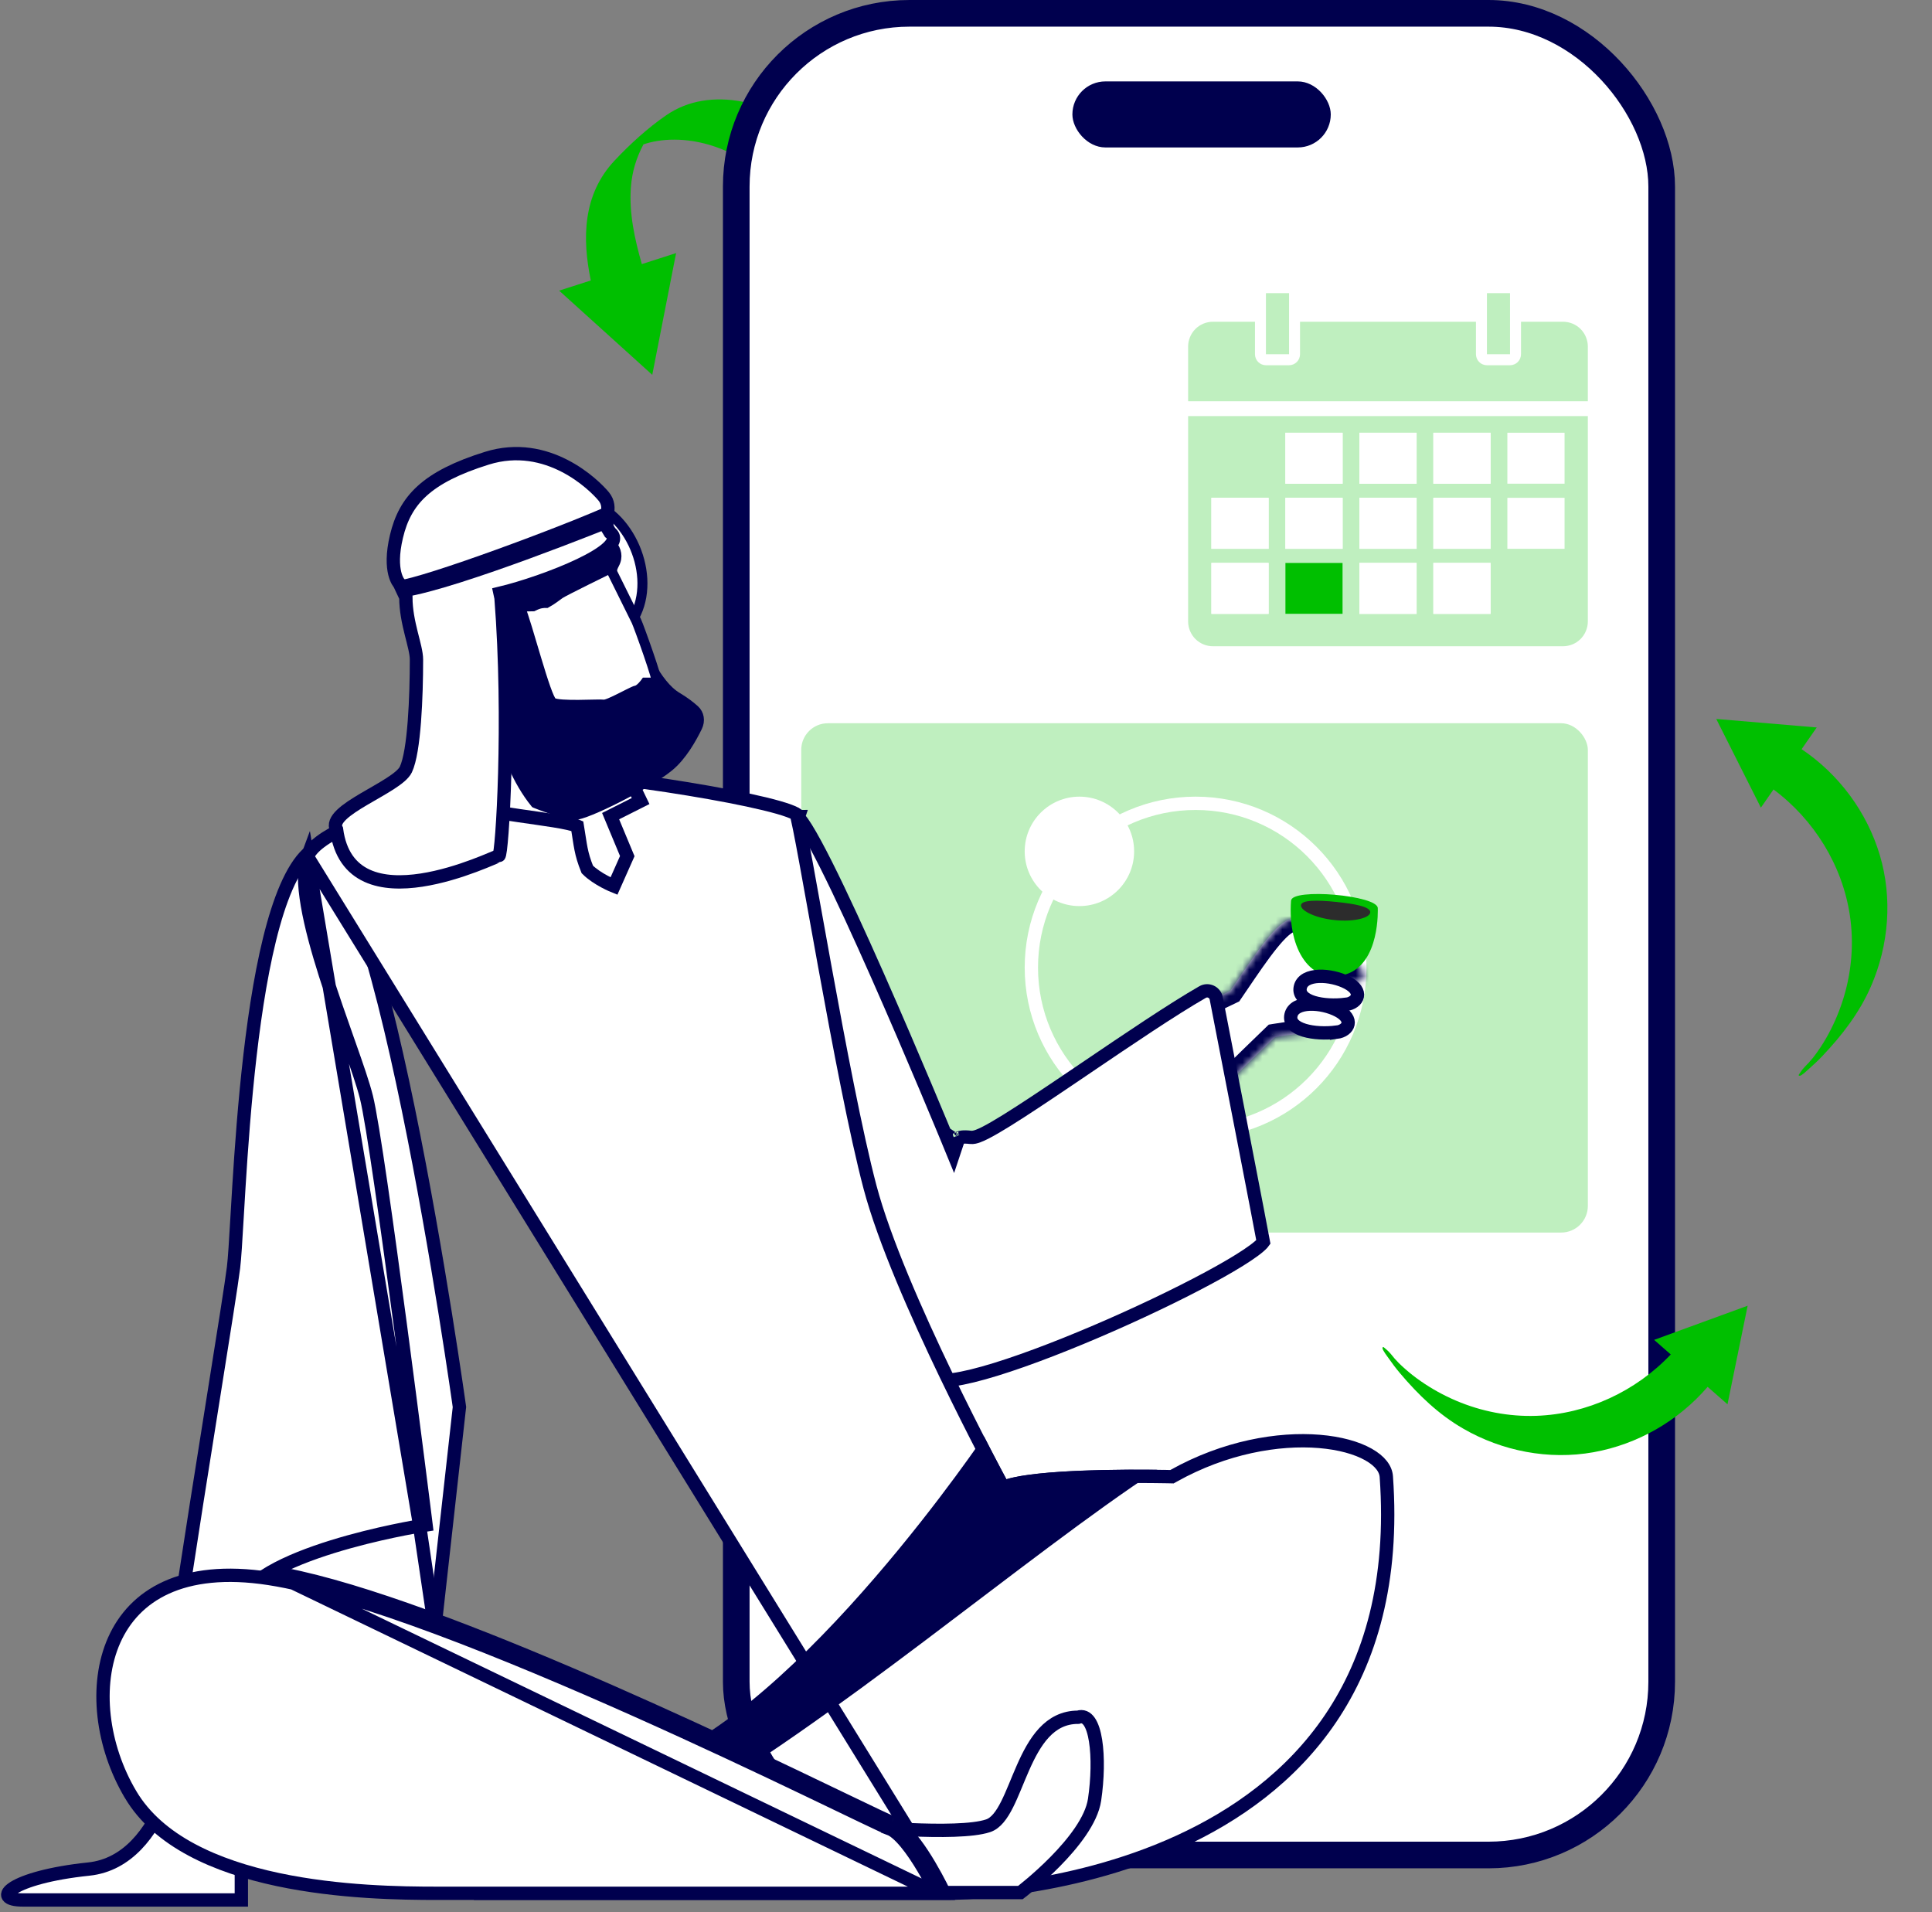 <svg width="290" height="287" viewBox="0 0 290 287" fill="none" xmlns="http://www.w3.org/2000/svg">
<rect x="0" y="0" width="290" height="287" fill="#808080" stroke="none"/>
<g clip-path="url(#clip0_982_4721)">
<path d="M103.919 21.173C102.175 20.904 100.381 20.878 98.636 21.164C97.941 21.279 97.253 21.444 96.586 21.669C95.527 23.655 94.87 25.747 94.698 28.128C94.414 32.037 95.271 35.9 96.342 39.639L101.485 37.988L97.907 56.26L83.929 43.622L88.682 42.097C87.368 35.772 87.471 29.189 92.25 24.102C94.57 21.633 97.198 19.231 99.997 17.303C101.625 16.181 103.455 15.454 105.411 15.131C109.316 14.489 113.401 15.382 116.878 17.172C120.67 19.125 123.785 22.191 125.796 25.926C126.008 26.322 122.91 28.832 122.577 29.128C122.329 29.347 119.069 32.044 119.021 31.959C115.984 26.317 110.331 22.16 103.922 21.172L103.919 21.173Z" fill="#00BF00"/>
</g>
<rect x="110.514" y="2" width="138.912" height="276.429" rx="26" fill="white" stroke="#00004E" stroke-width="4"/>
<rect x="120.268" y="108.556" width="118.073" height="76.445" rx="4" fill="#BFEFBF"/>
<circle cx="179.462" cy="145.226" r="24.652" stroke="white" stroke-width="2"/>
<circle cx="162.023" cy="127.787" r="8.213" fill="white"/>
<mask id="path-6-inside-1_982_4721" fill="white">
<path fill-rule="evenodd" clip-rule="evenodd" d="M193.778 137.98C195.981 137.75 199.22 138.095 200.389 140.299C200.78 141.037 201.547 141.93 202.325 142.835C203.871 144.633 205.457 146.479 204.221 147.257C203.535 147.681 202.438 147.664 201.269 147.363C200.882 148.499 200.484 149.365 200.484 149.365C200.484 149.365 201.289 153.198 200.484 154.118C200.049 154.626 199.137 154.719 197.179 154.919C195.816 155.058 193.948 155.249 191.382 155.666C187.285 159.614 180.337 166.373 179.732 167.381C178.869 168.819 179.732 151.109 179.732 151.109V151.128C181.306 150.35 183.04 149.514 184.663 148.739C184.976 148.282 185.293 147.814 185.613 147.341C188.591 142.951 191.824 138.184 193.778 137.98Z"/>
</mask>
<path fill-rule="evenodd" clip-rule="evenodd" d="M193.778 137.98C195.981 137.75 199.22 138.095 200.389 140.299C200.78 141.037 201.547 141.93 202.325 142.835C203.871 144.633 205.457 146.479 204.221 147.257C203.535 147.681 202.438 147.664 201.269 147.363C200.882 148.499 200.484 149.365 200.484 149.365C200.484 149.365 201.289 153.198 200.484 154.118C200.049 154.626 199.137 154.719 197.179 154.919C195.816 155.058 193.948 155.249 191.382 155.666C187.285 159.614 180.337 166.373 179.732 167.381C178.869 168.819 179.732 151.109 179.732 151.109V151.128C181.306 150.35 183.04 149.514 184.663 148.739C184.976 148.282 185.293 147.814 185.613 147.341C188.591 142.951 191.824 138.184 193.778 137.98Z" fill="white"/>
<path d="M200.389 140.299L198.622 141.236L198.622 141.236L200.389 140.299ZM193.778 137.98L193.985 139.969L193.778 137.98ZM202.325 142.835L200.809 144.139L200.809 144.139L202.325 142.835ZM204.221 147.257L205.273 148.958L205.28 148.954L205.286 148.95L204.221 147.257ZM201.269 147.363L201.768 145.426L199.974 144.964L199.376 146.718L201.269 147.363ZM200.484 149.365L198.667 148.531L198.392 149.131L198.527 149.776L200.484 149.365ZM200.484 154.118L198.979 152.801L198.972 152.809L198.966 152.817L200.484 154.118ZM197.179 154.919L196.976 152.929L197.179 154.919ZM191.382 155.666L191.06 153.692L190.444 153.793L189.994 154.226L191.382 155.666ZM179.732 167.381L178.017 166.353H178.017L179.732 167.381ZM179.732 151.109H181.732L177.734 151.012L179.732 151.109ZM179.732 151.128H177.732V154.348L180.618 152.921L179.732 151.128ZM184.663 148.739L185.525 150.544L186.011 150.312L186.315 149.867L184.663 148.739ZM185.613 147.341L183.958 146.219L183.958 146.219L185.613 147.341ZM202.156 139.362C201.212 137.584 199.513 136.707 197.993 136.296C196.462 135.882 194.843 135.858 193.57 135.991L193.985 139.969C194.916 139.872 196.018 139.906 196.949 140.158C197.892 140.413 198.396 140.811 198.622 141.236L202.156 139.362ZM203.842 141.531C203.003 140.555 202.418 139.856 202.156 139.362L198.622 141.236C199.143 142.218 200.092 143.305 200.809 144.139L203.842 141.531ZM205.286 148.95C206.164 148.397 206.661 147.506 206.664 146.497C206.666 145.673 206.338 144.949 206.065 144.457C205.508 143.455 204.564 142.372 203.842 141.531L200.809 144.139C201.632 145.096 202.254 145.835 202.568 146.4C202.73 146.691 202.663 146.688 202.664 146.485C202.664 146.348 202.696 146.148 202.813 145.94C202.929 145.734 203.073 145.616 203.156 145.564L205.286 148.95ZM200.77 149.3C202.051 149.63 203.855 149.835 205.273 148.958L203.169 145.556C203.231 145.518 203.174 145.576 202.882 145.583C202.605 145.589 202.227 145.544 201.768 145.426L200.77 149.3ZM199.376 146.718C199.199 147.237 199.018 147.698 198.882 148.028C198.815 148.193 198.758 148.323 198.72 148.41C198.701 148.454 198.687 148.487 198.677 148.507C198.673 148.517 198.67 148.525 198.668 148.529C198.667 148.531 198.666 148.532 198.666 148.532C198.666 148.533 198.666 148.533 198.666 148.532C198.666 148.532 198.666 148.532 198.666 148.532C198.666 148.532 198.666 148.532 198.666 148.532C198.666 148.532 198.666 148.532 198.666 148.531C198.667 148.531 198.667 148.531 200.484 149.365C202.302 150.199 202.302 150.199 202.303 150.199C202.303 150.199 202.303 150.198 202.303 150.198C202.303 150.198 202.303 150.198 202.303 150.198C202.303 150.197 202.303 150.197 202.304 150.196C202.304 150.195 202.305 150.194 202.305 150.193C202.307 150.19 202.308 150.186 202.31 150.181C202.315 150.172 202.32 150.16 202.327 150.144C202.341 150.113 202.361 150.069 202.385 150.014C202.433 149.903 202.501 149.746 202.581 149.552C202.74 149.165 202.952 148.625 203.162 148.008L199.376 146.718ZM200.484 149.365C198.527 149.776 198.527 149.776 198.527 149.776C198.527 149.776 198.527 149.775 198.527 149.775C198.527 149.775 198.527 149.775 198.527 149.775C198.527 149.775 198.527 149.775 198.527 149.775C198.527 149.775 198.527 149.777 198.528 149.779C198.529 149.784 198.53 149.792 198.533 149.803C198.537 149.826 198.544 149.861 198.553 149.908C198.571 150.002 198.597 150.14 198.625 150.31C198.683 150.653 198.751 151.11 198.795 151.583C198.841 152.069 198.855 152.507 198.83 152.834C198.817 152.996 198.799 153.079 198.792 153.101C198.781 153.14 198.813 152.991 198.979 152.801L201.99 155.435C202.657 154.673 202.778 153.664 202.818 153.141C202.868 152.49 202.833 151.797 202.778 151.21C202.721 150.61 202.638 150.051 202.57 149.647C202.536 149.443 202.505 149.274 202.482 149.155C202.47 149.095 202.461 149.048 202.454 149.014C202.451 148.997 202.448 148.983 202.446 148.973C202.445 148.968 202.444 148.964 202.443 148.961C202.443 148.959 202.443 148.958 202.442 148.957C202.442 148.956 202.442 148.956 202.442 148.955C202.442 148.955 202.442 148.955 202.442 148.955C202.442 148.954 202.442 148.954 200.484 149.365ZM198.966 152.817C199.186 152.561 199.388 152.593 198.988 152.678C198.592 152.762 198.003 152.825 196.976 152.929L197.382 156.909C198.312 156.814 199.159 156.73 199.817 156.591C200.472 156.452 201.348 156.184 202.003 155.42L198.966 152.817ZM196.976 152.929C195.604 153.069 193.688 153.265 191.06 153.692L191.703 157.64C194.209 157.233 196.029 157.047 197.382 156.909L196.976 152.929ZM189.994 154.226C187.944 156.202 185.174 158.887 182.838 161.207C181.671 162.366 180.604 163.443 179.786 164.298C179.378 164.725 179.021 165.108 178.741 165.425C178.502 165.694 178.202 166.043 178.017 166.353L181.447 168.41C181.413 168.467 181.462 168.385 181.735 168.076C181.967 167.815 182.284 167.473 182.677 167.063C183.46 166.244 184.499 165.195 185.657 164.045C187.971 161.746 190.723 159.078 192.769 157.106L189.994 154.226ZM178.017 166.353C178.024 166.34 178.302 165.827 178.969 165.583C179.393 165.428 179.886 165.417 180.351 165.599C180.767 165.762 181.019 166.023 181.145 166.178C181.371 166.458 181.442 166.716 181.444 166.724C181.462 166.78 181.463 166.8 181.456 166.76C181.423 166.567 181.387 166.119 181.367 165.39C181.328 163.989 181.354 161.955 181.408 159.835C181.461 157.726 181.542 155.568 181.609 153.936C181.642 153.12 181.673 152.437 181.694 151.958C181.705 151.719 181.714 151.53 181.72 151.402C181.723 151.338 181.725 151.289 181.727 151.256C181.728 151.239 181.728 151.227 181.729 151.219C181.729 151.214 181.729 151.211 181.729 151.209C181.729 151.208 181.729 151.208 181.729 151.207C181.729 151.207 181.729 151.207 181.729 151.207C181.729 151.206 181.729 151.206 179.732 151.109C177.734 151.012 177.734 151.012 177.734 151.012C177.734 151.012 177.734 151.013 177.734 151.013C177.734 151.014 177.734 151.014 177.734 151.016C177.734 151.018 177.734 151.021 177.733 151.025C177.733 151.034 177.732 151.047 177.732 151.064C177.73 151.098 177.728 151.148 177.725 151.213C177.718 151.344 177.709 151.535 177.698 151.776C177.676 152.26 177.646 152.949 177.612 153.772C177.545 155.415 177.463 157.595 177.409 159.734C177.355 161.862 177.327 163.986 177.369 165.501C177.389 166.229 177.427 166.93 177.513 167.43C177.535 167.563 177.568 167.728 177.621 167.898C177.658 168.021 177.767 168.363 178.035 168.693C178.18 168.873 178.455 169.152 178.892 169.323C179.38 169.514 179.895 169.503 180.343 169.34C181.058 169.078 181.385 168.513 181.447 168.41L178.017 166.353ZM177.732 151.109V151.128H181.732V151.109H177.732ZM180.618 152.921C182.181 152.149 183.906 151.317 185.525 150.544L183.802 146.934C182.174 147.711 180.431 148.552 178.846 149.335L180.618 152.921ZM183.958 146.219C183.638 146.692 183.322 147.157 183.012 147.611L186.315 149.867C186.629 149.407 186.949 148.936 187.269 148.464L183.958 146.219ZM193.57 135.991C192.433 136.11 191.466 136.808 190.783 137.404C190.031 138.059 189.266 138.914 188.523 139.835C187.036 141.679 185.433 144.044 183.958 146.219L187.269 148.464C188.772 146.248 190.275 144.035 191.636 142.347C192.318 141.501 192.914 140.852 193.411 140.419C193.976 139.927 194.145 139.953 193.985 139.969L193.57 135.991Z" fill="#00004E" mask="url(#path-6-inside-1_982_4721)"/>
<path d="M193.789 135.194C193.268 142.655 196.835 147.848 202.014 146.246C207.193 144.643 206.808 136.328 206.808 136.328C206.889 134.387 193.877 133.252 193.797 135.194H193.789Z" fill="#00BF00"/>
<path d="M205.689 136.948C205.729 136.118 203.5 135.673 200.622 135.381C197.752 135.088 195.322 135.053 195.282 135.884C195.242 136.714 197.511 137.825 200.381 138.106C203.251 138.398 205.64 137.767 205.681 136.936L205.689 136.948Z" fill="#2C2C2C"/>
<path d="M89.596 75.859C95.796 78.827 98.928 88.853 94.021 94.289C89.113 99.726 82.952 72.692 89.596 75.859Z" fill="white" stroke="#00004E" stroke-width="1.5"/>
<path d="M36.226 285.178H3.42C-1.524 285.178 1.562 281.766 13.327 280.539C25.093 279.294 27.258 260.721 27.258 260.721L36.226 264.133V285.178Z" fill="white" stroke="#00004E" stroke-width="2"/>
<path d="M61.999 273.652L24.287 262.739C24.76 256.562 27.115 240.907 29.52 225.583C30.404 219.955 31.294 214.376 32.096 209.345C33.573 200.081 34.754 192.678 35.053 190.254C35.221 188.902 35.378 186.226 35.583 182.74C35.666 181.328 35.756 179.784 35.859 178.141C36.216 172.404 36.718 165.391 37.529 158.394C38.34 151.39 39.455 144.438 41.03 138.811C41.818 135.997 42.712 133.545 43.724 131.596C44.744 129.633 45.84 128.262 46.989 127.507C47.397 127.239 47.736 127.222 48.111 127.375C48.557 127.557 49.116 128.013 49.762 128.865C51.048 130.561 52.392 133.435 53.742 137.212C56.431 144.731 59.023 155.459 61.286 166.459C63.547 177.447 65.47 188.661 66.829 197.131C67.509 201.365 68.046 204.912 68.415 207.4C68.599 208.643 68.74 209.622 68.836 210.29C68.883 210.624 68.92 210.88 68.944 211.053L68.963 211.19L61.999 273.652Z" fill="white" stroke="#00004E" stroke-width="2"/>
<path d="M142.092 170.713C142.092 170.714 142.093 170.714 143.017 170.333L142.093 170.714L143.116 173.2L143.911 170.814C143.915 170.812 143.92 170.809 143.925 170.807C144.072 170.733 144.549 170.573 145.672 170.712C146.07 170.762 146.485 170.635 146.774 170.53C147.113 170.408 147.505 170.228 147.933 170.009C148.793 169.57 149.884 168.931 151.137 168.153C153.647 166.594 156.883 164.431 160.361 162.082C161.262 161.473 162.179 160.852 163.104 160.226C169.347 155.997 175.961 151.518 180.499 148.91L180.503 148.907C181.325 148.43 182.384 148.907 182.563 149.857L182.564 149.863C182.771 150.928 183.022 152.219 183.304 153.671C185.358 164.228 189.07 183.317 189.638 186.428C189.607 186.471 189.561 186.531 189.492 186.608C189.248 186.879 188.837 187.239 188.243 187.679C187.065 188.553 185.313 189.64 183.14 190.859C178.803 193.291 172.895 196.188 166.802 198.867C160.708 201.547 154.46 203.995 149.444 205.541C146.932 206.315 144.761 206.851 143.089 207.084C142.251 207.2 141.572 207.235 141.055 207.197C140.515 207.158 140.271 207.047 140.188 206.985C140.047 206.878 139.771 206.56 139.377 205.901C139.003 205.274 138.577 204.435 138.107 203.402C137.168 201.339 136.083 198.572 134.912 195.331C132.571 188.853 129.907 180.553 127.393 172.354C124.881 164.159 122.522 156.078 120.791 150.045C119.926 147.029 119.217 144.525 118.726 142.776C118.48 141.901 118.288 141.215 118.158 140.748C118.092 140.514 118.043 140.335 118.009 140.215L117.991 140.15L117.989 140.061C117.986 139.924 117.981 139.721 117.977 139.463C117.968 138.947 117.959 138.208 117.96 137.323C117.961 135.55 117.998 133.198 118.144 130.862C118.29 128.513 118.543 126.237 118.959 124.591C119.169 123.758 119.402 123.171 119.63 122.823C119.697 122.721 119.75 122.658 119.789 122.619C119.839 122.668 119.901 122.734 119.974 122.821C120.243 123.137 120.586 123.624 120.998 124.285C121.816 125.601 122.834 127.487 123.983 129.771C126.278 134.334 129.055 140.401 131.741 146.473C134.425 152.542 137.013 158.602 138.931 163.146C139.889 165.418 140.68 167.311 141.231 168.635C141.506 169.297 141.722 169.817 141.868 170.171L142.036 170.576L142.078 170.679L142.089 170.705L142.092 170.712L142.092 170.713ZM143.861 170.845C143.861 170.845 143.862 170.845 143.863 170.844L143.861 170.845ZM119.856 122.568C119.855 122.568 119.854 122.568 119.853 122.568C119.86 122.564 119.864 122.562 119.868 122.562L119.867 122.565C119.865 122.566 119.861 122.567 119.856 122.568ZM119.669 122.514C119.662 122.51 119.658 122.508 119.658 122.508C119.658 122.507 119.662 122.509 119.669 122.514Z" fill="white" stroke="#00004E" stroke-width="2"/>
<path d="M142.231 284.177H142.236L142.238 284.177L142.246 284.177L142.281 284.177C142.313 284.177 142.361 284.177 142.426 284.176C142.556 284.175 142.751 284.172 143.007 284.165C143.518 284.153 144.272 284.126 145.232 284.069C147.152 283.954 149.895 283.721 153.175 283.242C159.74 282.284 168.425 280.348 176.954 276.445C185.481 272.544 193.814 266.694 199.737 257.926C205.652 249.17 209.217 237.428 208.091 221.635L208.091 221.635C208.009 220.484 207.176 219.307 205.4 218.308C203.64 217.318 201.107 216.604 198.038 216.351C191.911 215.845 183.87 217.196 176.158 221.516L175.919 221.65L175.645 221.644L175.669 220.644C175.645 221.644 175.645 221.644 175.644 221.644L175.644 221.644L175.642 221.644L175.632 221.643L175.593 221.642L175.438 221.639C175.302 221.636 175.101 221.632 174.842 221.628C174.326 221.619 173.58 221.608 172.666 221.601C170.838 221.587 168.338 221.588 165.652 221.646C162.965 221.705 160.101 221.821 157.54 222.037C154.958 222.254 152.758 222.568 151.359 222.999L150.576 223.24L150.186 222.519L151.056 222.048C150.531 222.332 150.323 222.445 150.24 222.489C150.185 222.519 150.185 222.519 150.185 222.519L150.185 222.518L150.183 222.513L150.174 222.498L150.141 222.436C150.111 222.381 150.067 222.3 150.011 222.194C149.897 221.981 149.729 221.668 149.515 221.264C149.086 220.456 148.469 219.284 147.716 217.83C146.211 214.921 144.159 210.877 141.977 206.338C137.623 197.284 132.707 186.177 130.591 178.178C128.49 170.236 125.93 156.73 123.786 144.958C123.267 142.111 122.774 139.368 122.316 136.826C121.825 134.098 121.375 131.6 120.981 129.453C120.601 127.382 120.275 125.649 120.015 124.363C119.886 123.719 119.774 123.193 119.681 122.796C119.615 122.512 119.565 122.322 119.531 122.207C119.503 122.188 119.464 122.163 119.412 122.133C119.204 122.013 118.881 121.867 118.43 121.702C117.536 121.373 116.27 121.014 114.723 120.64C111.638 119.895 107.544 119.117 103.318 118.423C99.095 117.729 94.758 117.122 91.193 116.718C89.41 116.516 87.827 116.365 86.55 116.279C85.253 116.192 84.335 116.176 83.847 116.224C81.585 116.449 72.697 117.833 64.035 120.085C59.704 121.212 55.471 122.544 52.166 124.04C50.513 124.788 49.124 125.563 48.079 126.353C47.021 127.152 46.401 127.903 46.149 128.575L142.231 284.177ZM142.231 284.177H71.142M142.231 284.177H71.142M62.842 228.061C63.834 227.937 63.834 227.937 63.834 227.937L63.834 227.935L63.833 227.927L63.829 227.897L63.814 227.777L63.756 227.309C63.704 226.899 63.629 226.297 63.532 225.528C63.338 223.989 63.059 221.783 62.718 219.113C62.037 213.772 61.109 206.574 60.123 199.142C58.157 184.326 55.945 168.455 54.998 164.666C54.519 162.751 53.543 159.942 52.418 156.752C52.312 156.45 52.204 156.144 52.094 155.834C51.043 152.855 49.879 149.559 48.834 146.264C47.68 142.623 46.681 139.018 46.142 135.878C45.595 132.691 45.555 130.166 46.149 128.575L62.842 228.061ZM62.842 228.061L63.834 227.937L63.954 228.895L63.001 229.049L63 229.049L62.997 229.049L62.984 229.051L62.931 229.06C62.883 229.068 62.812 229.08 62.718 229.096C62.531 229.128 62.254 229.176 61.901 229.241C61.194 229.37 60.18 229.564 58.957 229.823C56.509 230.341 53.232 231.118 49.904 232.15C46.568 233.185 43.225 234.465 40.62 235.977C37.959 237.522 36.323 239.163 35.956 240.813C35.803 241.502 36.044 242.709 36.886 244.482C37.7 246.196 38.979 248.242 40.597 250.506C43.828 255.03 48.325 260.307 52.902 265.348C57.474 270.384 62.107 275.162 65.599 278.682C67.344 280.442 68.803 281.886 69.825 282.891C70.336 283.393 70.738 283.785 71.012 284.051C71.059 284.097 71.102 284.139 71.142 284.177M62.842 228.061L71.142 284.177M119.591 122.254C119.591 122.254 119.59 122.253 119.587 122.25C119.59 122.253 119.591 122.254 119.591 122.254Z" fill="white" stroke="#00004E" stroke-width="2"/>
<path d="M139.54 284.067H153.164C153.164 284.067 163.378 276.323 164.298 270.133C165.218 263.942 164.604 256.812 161.826 257.751C153.164 257.751 152.951 272.508 148.314 274.042C143.677 275.594 128.225 274.042 128.225 274.042L139.559 284.067H139.54Z" fill="white" stroke="#00004E" stroke-width="2"/>
<path d="M151.065 222.024C151.065 222.024 149.704 219.514 147.712 215.604C144.646 220.069 115.155 262.465 92.582 265.992L100.937 272.183C124.813 258.785 154.073 233.486 173.734 220.606C168.809 220.549 155.913 220.549 151.065 222.024Z" fill="#00004E"/>
<path d="M69.156 120.235C71.893 122.23 83.947 122.824 86.656 124C87.156 127 87.156 128 88.156 130.5C89.656 132 92.156 133 92.156 133L94.156 128.5L91.656 122.5L96.156 120.235L93.156 114L86.194 97.171L75.184 102.573L75.495 120.235H69.156Z" fill="white" stroke="#00004E" stroke-width="2"/>
<path d="M80.359 120.543C80.357 120.543 80.356 120.542 80.354 120.541C77.582 117.114 75.983 112.779 75.078 109.243C74.621 107.459 74.345 105.895 74.183 104.778C74.103 104.22 74.05 103.774 74.019 103.47C74.003 103.318 73.992 103.201 73.985 103.123C73.982 103.084 73.979 103.055 73.978 103.036L73.977 103.021L73.385 87.556L90.909 80.763C90.951 80.797 90.996 80.835 91.044 80.876C91.31 81.104 91.641 81.428 91.925 81.822C92.489 82.606 92.805 83.558 92.217 84.635L92.216 84.638C91.237 86.445 91.988 88.093 92.739 89.493C92.843 89.687 92.948 89.877 93.051 90.066C93.744 91.329 94.391 92.508 94.449 93.903L94.457 94.088L94.55 94.248C94.976 94.983 95.419 95.842 95.896 96.769L95.95 96.873C96.443 97.831 96.971 98.852 97.536 99.831C98.648 101.758 99.98 103.666 101.631 104.645C102.764 105.317 103.628 105.991 104.253 106.554C104.945 107.176 105.11 108.182 104.668 109.098C103.798 110.897 102.321 113.471 100.439 115.029L100.438 115.03C98.885 116.322 95.78 118.153 92.79 119.675C91.304 120.431 89.869 121.1 88.696 121.578C88.11 121.817 87.598 122.004 87.185 122.13C86.751 122.263 86.49 122.307 86.377 122.307C86.01 122.307 85.447 122.209 84.761 122.034C84.091 121.863 83.357 121.632 82.671 121.398C81.987 121.165 81.359 120.931 80.901 120.755C80.672 120.667 80.487 120.594 80.359 120.543Z" fill="#00004E" stroke="#00004E" stroke-width="1.5"/>
<path d="M78.028 91.069C79.133 93.627 81.933 104.809 82.917 105.442C83.901 106.075 89.88 105.653 90.622 105.759C91.349 105.864 94.906 103.748 95.511 103.643C96.117 103.537 96.885 102.462 96.885 102.462C96.885 102.462 98.206 102.462 98.569 102.462C98.932 102.462 95.875 93.944 95.511 93.192C95.148 92.441 91.606 85.307 91.606 85.307C91.606 85.307 84.643 88.709 84.022 89.144C83.402 89.579 82.917 90 82.014 90.5C81.514 90.5 81.014 90.5 80.014 91C79.014 91 78.028 91.056 78.028 91.056V91.069Z" fill="white" stroke="#00004E" stroke-width="1.5"/>
<path d="M75.204 89.738C76.644 108.088 75.362 128.45 74.887 128.45C74.411 128.45 52.514 139.5 50.514 124.5C48.915 121.653 59.639 118.19 60.92 115.5C62.202 112.809 62.514 104.5 62.514 99C62.514 97 60.92 93.5 60.92 89.647L59.956 87.596C59.956 87.596 58.232 85.868 59.514 80.5C60.795 75.119 63.959 71.623 73.09 68.775C82.22 65.928 89.17 72.763 90.611 74.5C92.051 76.237 90.611 78.349 90.611 78.349L91.575 79.929C94.852 82.385 81.674 87.464 75.055 89.045L75.204 89.738Z" fill="white" stroke="#00004E" stroke-width="2"/>
<path d="M91.997 75.6C84.285 79.098 63.698 86.687 59.623 87.164L60.698 89.621C69.06 88.335 92.103 78.997 92.103 78.997L91.997 75.614V75.6Z" fill="#00004E"/>
<path d="M140.649 284.178H65.621C60.291 284.178 50.863 284.061 41.687 282.11C32.462 280.149 23.774 276.393 19.591 269.335L19.591 269.334C15.305 262.113 14.121 252.938 17.148 246.163C18.65 242.8 21.193 240.01 24.955 238.295C28.73 236.575 33.805 235.904 40.403 236.928C53.709 238.993 75.986 247.986 95.511 256.704C105.249 261.052 114.265 265.313 121.081 268.575C123.064 269.524 124.85 270.384 126.418 271.138C127.553 271.684 128.574 272.175 129.472 272.605C131.565 273.607 133.009 274.288 133.528 274.481L133.877 273.544M140.649 284.178H141.765C140.498 281.586 136.886 274.676 133.877 273.544M140.649 284.178C140.619 284.117 140.588 284.054 140.555 283.99C140.069 283.024 139.385 281.725 138.589 280.387C137.79 279.045 136.892 277.686 135.981 276.587C135.043 275.456 134.196 274.732 133.524 274.48L133.877 273.544M140.649 284.178L40.556 235.939C62.702 239.376 109.039 261.667 126.856 270.239C130.7 272.088 133.217 273.299 133.877 273.544" fill="white" stroke="#00004E" stroke-width="2"/>
<path d="M202.018 150.745C198.664 151.167 194.698 150.4 195.177 148.196C195.637 145.992 199.814 146.222 202.248 147.506C204.681 148.79 203.876 150.515 202.018 150.764V150.745Z" fill="white" stroke="#00004E" stroke-width="2"/>
<path d="M200.619 154.923C197.265 155.345 193.299 154.578 193.778 152.374C194.257 150.17 198.415 150.4 200.849 151.684C203.282 152.968 202.477 154.693 200.619 154.942V154.923Z" fill="white" stroke="#00004E" stroke-width="2"/>
<rect x="160.97" y="12.219" width="38.783" height="9.913" rx="4.956" fill="#00004E"/>
<g clip-path="url(#clip1_982_4721)">
<path d="M179.431 95.908C180.125 96.602 181.083 97 182.063 97H234.619C235.598 97 236.558 96.602 237.251 95.908C237.943 95.214 238.341 94.254 238.341 93.272V62.451H178.341V93.273C178.341 94.255 178.739 95.215 179.431 95.908ZM226.261 64.952H234.848V72.604H226.261V64.952ZM226.261 74.72H234.848V82.372H226.261V74.72ZM215.153 64.952H223.743V72.604H215.153V64.952ZM215.153 74.72H223.743V82.372H215.153V74.72ZM215.153 84.488H223.743V92.139H215.153V84.488ZM204.046 64.952H212.636V72.604H204.046V64.952ZM204.046 74.72H212.636V82.372H204.046V74.72ZM204.046 84.488H212.636V92.139H204.046V84.488ZM192.94 64.952H201.53V72.604H192.94V64.952ZM192.94 74.72H201.53V82.372H192.94V74.72ZM192.94 84.488H201.53V92.139H192.94V84.488ZM181.834 74.72H190.423V82.372H181.834V74.72ZM181.834 84.488H190.423V92.139H181.834V84.488Z" fill="#BFEFBF"/>
<path d="M184.511 48.292H182.063C181.083 48.292 180.125 48.689 179.431 49.383C178.739 50.077 178.341 51.037 178.341 52.017V60.226H238.341V52.017C238.341 51.037 237.943 50.077 237.25 49.383C236.558 48.689 235.599 48.292 234.619 48.292H228.307V53.171C228.307 54.081 227.569 54.819 226.66 54.819H223.191C222.282 54.819 221.547 54.08 221.547 53.171V48.292H195.138V53.171C195.138 54.081 194.4 54.819 193.492 54.819H190.022C189.112 54.819 188.377 54.08 188.377 53.171V48.292H184.511Z" fill="#BFEFBF"/>
<path d="M190.022 53.17H193.492V48.292V44H190.022V48.292V53.17Z" fill="#BFEFBF"/>
<path d="M223.191 53.17H226.66V48.292V44H223.191V48.292V53.17Z" fill="#BFEFBF"/>
<path d="M201.53 64.952H192.94V72.604H201.53V64.952Z" fill="white"/>
<path d="M212.636 64.952H204.046V72.604H212.636V64.952Z" fill="white"/>
<path d="M223.743 64.952H215.153V72.604H223.743V64.952Z" fill="white"/>
<path d="M190.423 74.72H181.834V82.372H190.423V74.72Z" fill="white"/>
<path d="M201.53 74.72H192.94V82.372H201.53V74.72Z" fill="white"/>
<path d="M212.636 74.72H204.046V82.372H212.636V74.72Z" fill="white"/>
<path d="M223.743 74.72H215.153V82.372H223.743V74.72Z" fill="white"/>
<path d="M190.423 84.488H181.834V92.139H190.423V84.488Z" fill="white"/>
<path d="M201.53 84.488H192.94V92.139H201.53V84.488Z" fill="#00BF00"/>
<path d="M212.636 84.488H204.046V92.139H212.636V84.488Z" fill="white"/>
<path d="M223.743 84.488H215.153V92.139H223.743V84.488Z" fill="white"/>
</g>
<path d="M270.149 161.47C269.836 161.443 270.042 161.285 270.214 161.001C270.581 160.403 271.145 159.876 271.629 159.373C271.432 159.575 272.121 158.786 272.086 158.828C272.359 158.488 272.616 158.136 272.865 157.779C273.447 156.956 273.976 156.097 274.455 155.208C275.418 153.43 276.194 151.553 276.773 149.616C277.954 145.667 278.285 141.48 277.673 137.405C276.548 129.885 272.297 123.026 266.212 118.496L264.315 121.223L257.617 107.912L272.697 109.189L270.428 112.448C276.016 116.203 280.217 121.856 282.15 128.297C284.097 134.783 283.536 141.881 280.825 148.078C279.117 151.99 276.542 155.336 273.619 158.428C272.961 159.124 272.258 159.796 271.536 160.423C271.42 160.522 270.429 161.492 270.149 161.47Z" fill="#00BF00"/>
<path d="M207.52 202.331C207.583 202.024 207.717 202.245 207.98 202.448C208.533 202.88 208.992 203.498 209.437 204.035C209.259 203.816 209.965 204.588 209.927 204.549C210.234 204.858 210.555 205.152 210.881 205.44C211.634 206.109 212.428 206.73 213.257 207.305C214.917 208.461 216.697 209.442 218.559 210.235C222.356 211.853 226.488 212.655 230.618 212.51C238.24 212.247 245.567 208.813 250.786 203.298L248.29 201.11L262.328 195.983L259.304 210.777L256.321 208.16C251.931 213.27 245.812 216.792 239.171 217.977C232.483 219.171 225.478 217.811 219.621 214.424C215.921 212.289 212.888 209.358 210.147 206.113C209.53 205.383 208.943 204.609 208.402 203.823C208.317 203.697 207.466 202.605 207.52 202.331Z" fill="#00BF00"/>
<defs>
<clipPath id="clip0_982_4721">
<rect width="35.612" height="45.447" fill="white" transform="matrix(-0.379 -0.925 0.926 -0.377 90.362 59.327)"/>
</clipPath>
<clipPath id="clip1_982_4721">
<rect width="60" height="53" fill="white" transform="translate(178.341 44)"/>
</clipPath>
</defs>
</svg>
